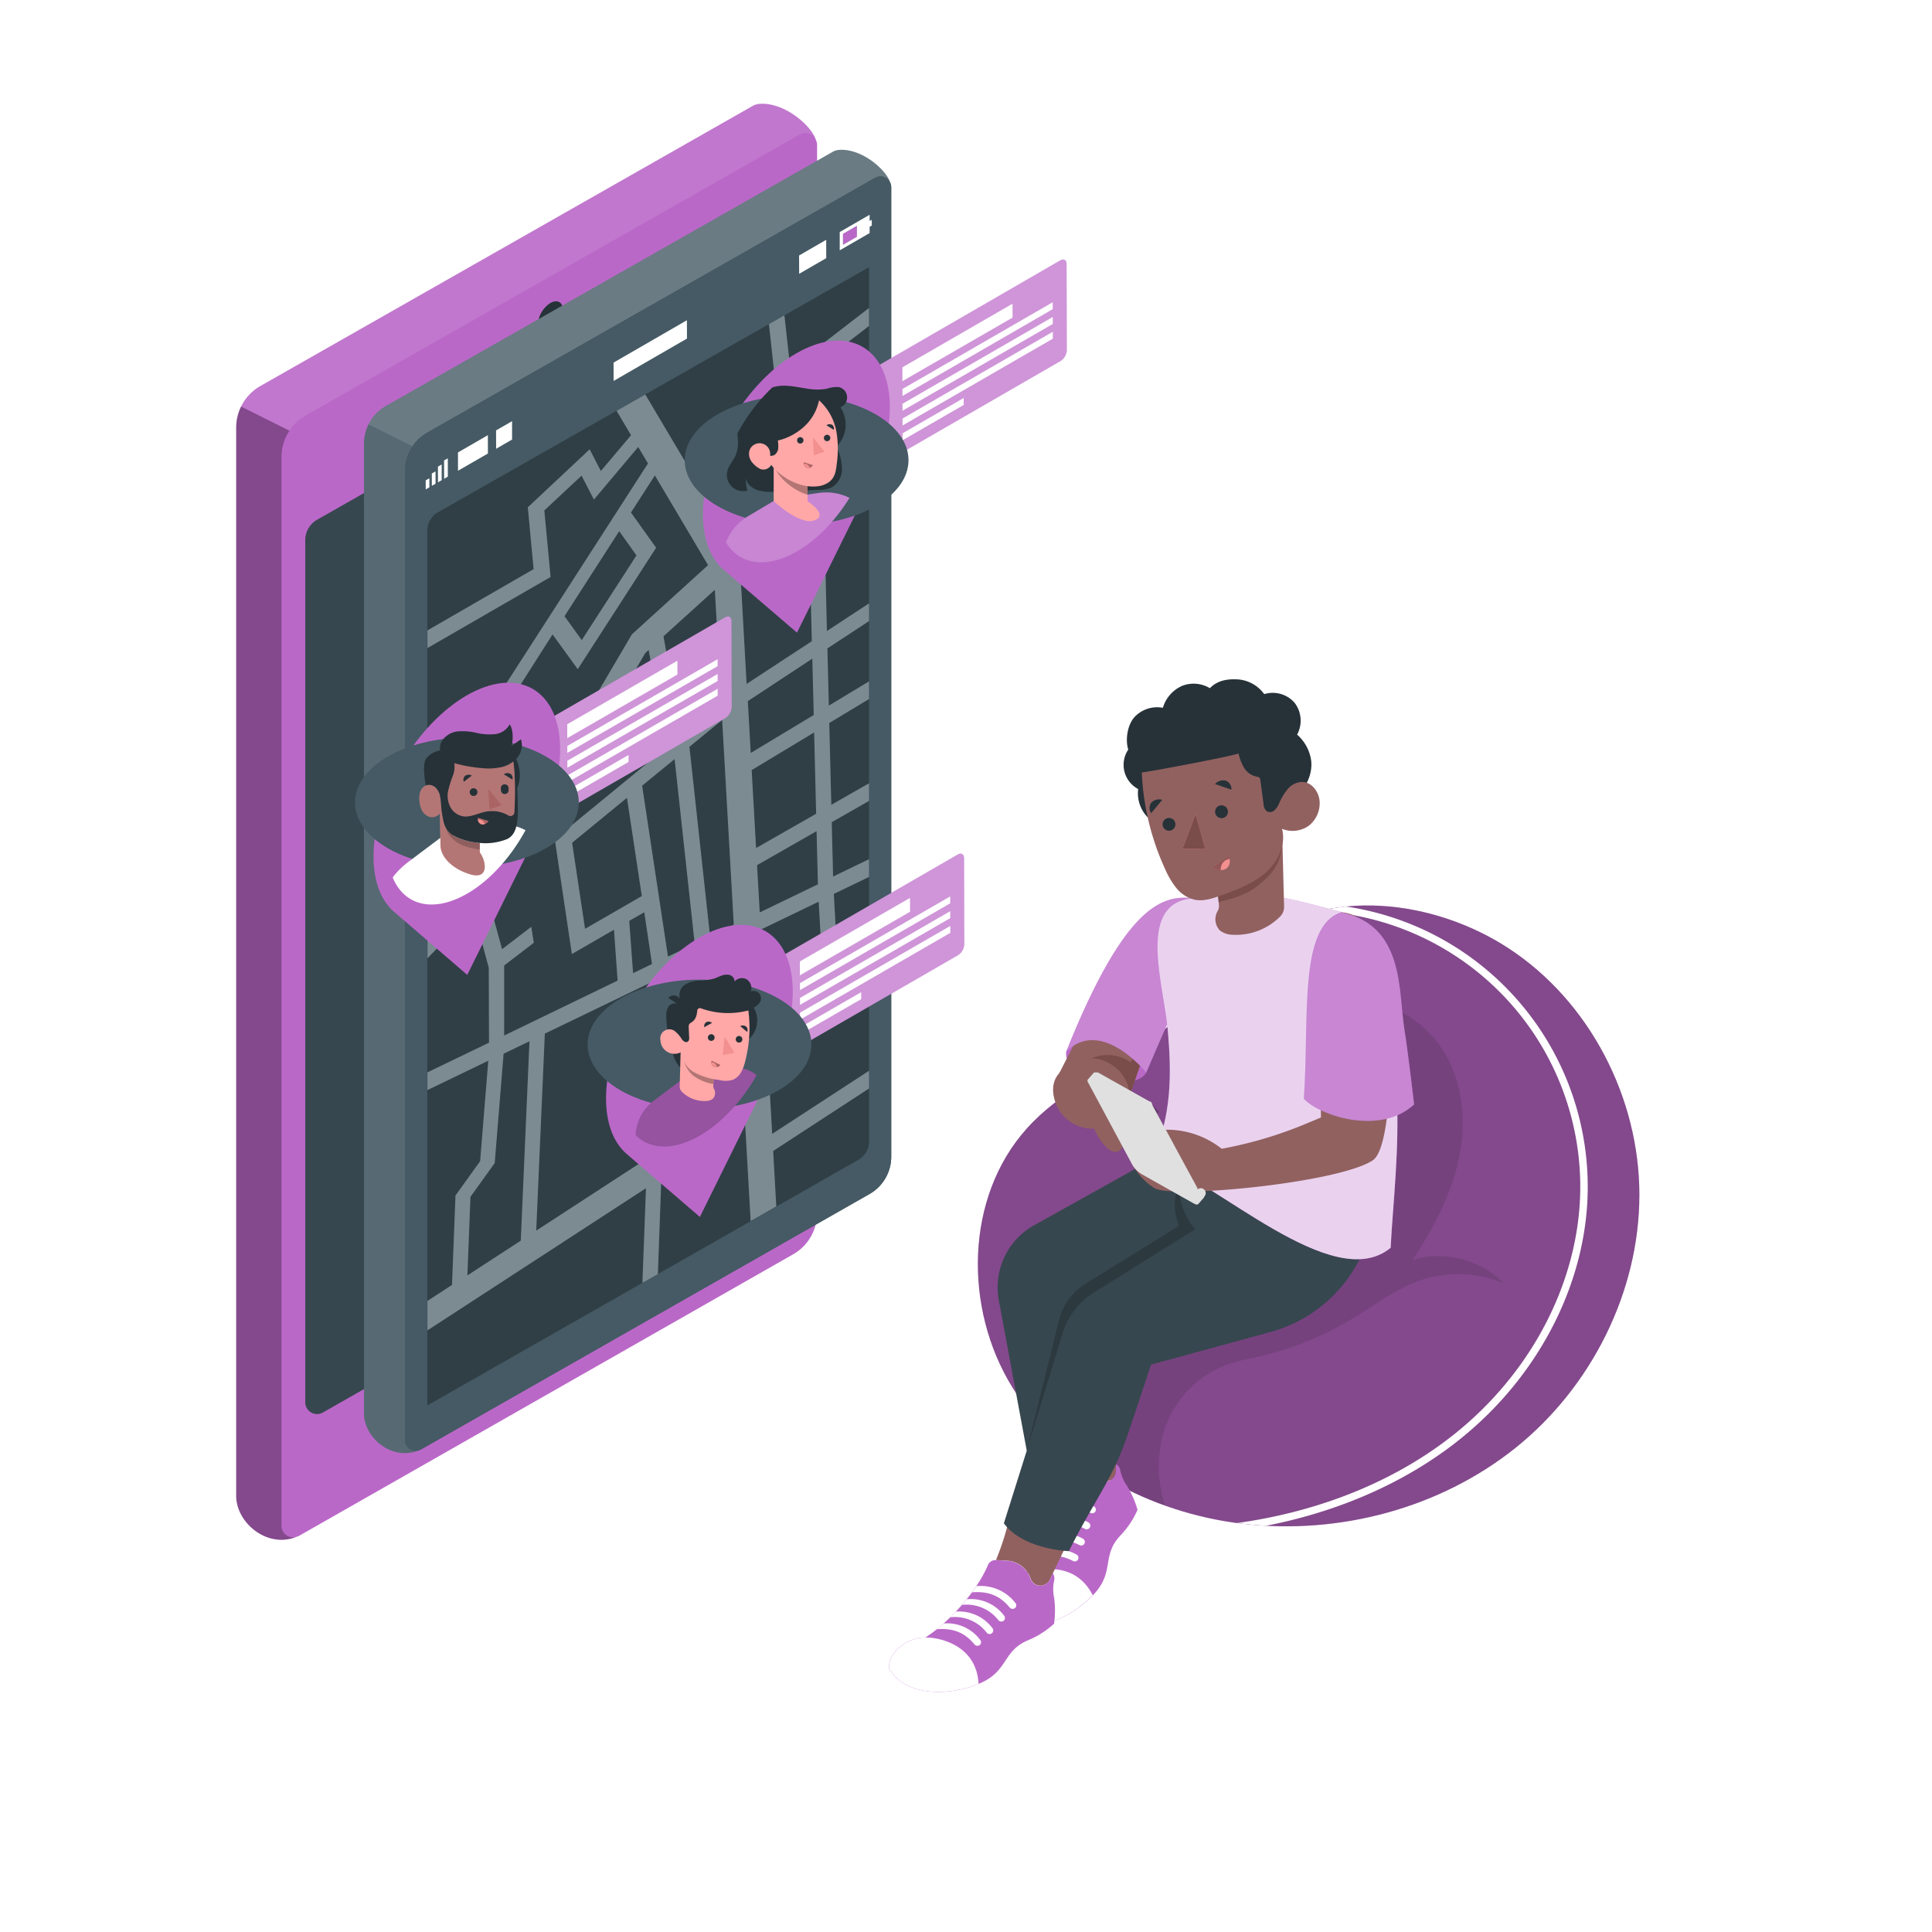 <svg class="animated" id="freepik_stories-location-tracking" xmlns="http://www.w3.org/2000/svg" viewBox="0 0 500 500" version="1.1" xmlns:xlink="http://www.w3.org/1999/xlink" xmlns:svgjs="http://svgjs.com/svgjs"><style>svg#freepik_stories-location-tracking:not(.animated) .animable {opacity: 0;}svg#freepik_stories-location-tracking.animated #freepik--location-3--inject-178 {animation: 1.5s Infinite  linear floating;animation-delay: 0s;}svg#freepik_stories-location-tracking.animated #freepik--location-2--inject-178 {animation: 1.5s Infinite  linear floating;animation-delay: 0s;}svg#freepik_stories-location-tracking.animated #freepik--location-1--inject-178 {animation: 1.5s Infinite  linear floating;animation-delay: 0s;}            @keyframes floating {                0% {                    opacity: 1;                    transform: translateY(0px);                }                50% {                    transform: translateY(-10px);                }                100% {                    opacity: 1;                    transform: translateY(0px);                }            }        .animator-hidden { display: none; }</style><g id="freepik--Floor--inject-178" class="animable animator-hidden" style="transform-origin: 249.999px 341.312px;"><path d="M416.05,244.81c-92.31-53.29-241.48-53.29-333.19,0s-91.22,139.71,1.08,193,241.49,53.3,333.2,0S508.36,298.11,416.05,244.81Z" style="fill: rgb(245, 245, 245); transform-origin: 249.999px 341.312px;" id="el7jvlkycrkwj" class="animable"></path></g><g id="freepik--Window--inject-178" class="animable animator-hidden" style="transform-origin: 397.605px 125.62px;"><polygon points="358.26 78.13 361.38 76.32 394.34 95.28 394.34 98.89 358.26 78.13" style="fill: rgb(245, 245, 245); transform-origin: 376.3px 87.605px;" id="eltqiujcxxfls" class="animable"></polygon><polygon points="358.26 78.13 358.26 78.13 358.26 78.13 394.34 98.89 394.34 103 358.25 82.27 358.26 78.13" style="fill: rgb(224, 224, 224); transform-origin: 376.295px 90.565px;" id="el9rgensb9u6" class="animable"></polygon><g id="elyzytteplh8b"><rect x="376.3" y="67.7" height="41.62" style="fill: rgb(224, 224, 224); transform-origin: 376.3px 88.51px; transform: rotate(-60.09deg);" class="animable"></rect></g><polygon points="397.76 100.83 400.88 99.02 433.84 117.98 433.84 121.58 397.76 100.83" style="fill: rgb(245, 245, 245); transform-origin: 415.8px 110.3px;" id="eld8swj89etbh" class="animable"></polygon><polygon points="397.76 100.83 397.76 100.83 397.76 100.83 433.84 121.58 433.84 125.7 397.75 104.97 397.76 100.83" style="fill: rgb(224, 224, 224); transform-origin: 415.795px 113.265px;" id="ely0ceiza77h" class="animable"></polygon><g id="elic0ym5jyp0m"><rect x="415.8" y="90.4" height="41.62" style="fill: rgb(224, 224, 224); transform-origin: 415.8px 111.21px; transform: rotate(-60.09deg);" class="animable"></rect></g><polygon points="358.44 43.49 361.55 41.68 361.37 164.41 358.25 166.22 358.44 43.49" style="fill: rgb(240, 240, 240); transform-origin: 359.9px 103.95px;" id="elfvndecgp5ij" class="animable"></polygon><polygon points="358.25 166.22 361.37 164.41 397.27 185.02 394.15 186.83 358.25 166.22" style="fill: rgb(245, 245, 245); transform-origin: 377.76px 175.62px;" id="eloo0ai00g1tm" class="animable"></polygon><path d="M354.86,37.3l43.08,24.75-.21,131-43.08-24.75Zm39.29,149.53.19-122.73-35.9-20.61-.19,122.73,35.9,20.61" style="fill: rgb(224, 224, 224); transform-origin: 376.295px 115.175px;" id="eljrj74sqxcxe" class="animable"></path><polygon points="354.86 37.3 357.98 35.49 401.06 60.24 397.94 62.05 354.86 37.3" style="fill: rgb(245, 245, 245); transform-origin: 377.96px 48.77px;" id="ell4w4rd75k6e" class="animable"></polygon><polygon points="397.94 62.05 401.06 60.24 400.85 191.21 397.73 193.02 397.94 62.05" style="fill: rgb(240, 240, 240); transform-origin: 399.395px 126.63px;" id="el7vvfz13gxoc" class="animable"></polygon><polygon points="397.94 66.19 401.06 64.38 400.87 187.11 397.75 188.92 397.94 66.19" style="fill: rgb(240, 240, 240); transform-origin: 399.405px 126.65px;" id="el9uu4uuk0tyu" class="animable"></polygon><polygon points="397.75 188.92 400.87 187.11 436.77 207.72 433.65 209.53 397.75 188.92" style="fill: rgb(245, 245, 245); transform-origin: 417.26px 198.32px;" id="elnjfz3oqmdg" class="animable"></polygon><path d="M394.36,60l43.08,24.75-.21,131L394.15,191Zm39.29,149.53.19-122.73-35.9-20.61-.19,122.73,35.9,20.61" style="fill: rgb(224, 224, 224); transform-origin: 415.795px 137.875px;" id="elibm0g7m0z7l" class="animable"></path><polygon points="394.36 60 397.48 58.19 440.56 82.94 437.44 84.75 394.36 60" style="fill: rgb(245, 245, 245); transform-origin: 417.46px 71.47px;" id="elj6zeyry4nx9" class="animable"></polygon><polygon points="437.44 84.75 440.56 82.94 440.35 213.91 437.23 215.72 437.44 84.75" style="fill: rgb(240, 240, 240); transform-origin: 438.895px 149.33px;" id="el5vdutcr17pe" class="animable"></polygon></g><g id="freepik--Shadows--inject-178" class="animable animator-hidden" style="transform-origin: 258.458px 382.693px;"><path d="M453.61,359.56c-6.83-3.94-17.86-3.94-24.64,0s-6.75,10.34.08,14.28,17.86,3.94,24.64,0S460.44,363.5,453.61,359.56Z" style="fill: rgb(235, 235, 235); transform-origin: 441.33px 366.7px;" id="elze1ket4rsn" class="animable"></path><path d="M390,330.25c-30-17.34-78.59-17.34-108.44,0-26.37,15.33-29.3,39.06-8.91,56.35-16.46-1-33.51,2.12-46.08,9.42-22.06,12.82-21.94,33.6.26,46.42s58.08,12.82,80.14,0c17.55-10.2,21-25.44,10.57-37.7,25.29,3.66,53.12-.23,72.82-11.67C420.2,375.72,420.05,347.6,390,330.25Z" style="fill: rgb(235, 235, 235); transform-origin: 311.371px 384.65px;" id="elryd4r3rgmpd" class="animable"></path><path d="M229.06,337.21,108.9,406.58a4,4,0,0,1-4,0l-8.59-5a1.39,1.39,0,0,1,0-2.41l120.29-69.34a4,4,0,0,1,4,0l8.46,4.92A1.39,1.39,0,0,1,229.06,337.21Z" style="fill: rgb(235, 235, 235); transform-origin: 162.708px 368.205px;" id="elp5hiorffvdh" class="animable"></path><path d="M218.58,321.4,71.86,405.48a4.12,4.12,0,0,1-4.13,0l-8.86-5.11a1.44,1.44,0,0,1,0-2.48l146.85-84a4.13,4.13,0,0,1,4.15,0l8.71,5.07A1.43,1.43,0,0,1,218.58,321.4Z" style="fill: rgb(235, 235, 235); transform-origin: 138.713px 359.683px;" id="el7fpgrl10zzm" class="animable"></path></g><g id="freepik--speech-bubble--inject-178" class="animable animator-hidden" style="transform-origin: 323.38px 140.719px;"><path d="M337.38,131.31h0Z" style="fill: none; transform-origin: 337.38px 131.31px;" id="elkpu8tyvizr" class="animable"></path><path d="M344,130.1a5.3,5.3,0,0,0-2-2l-32-18.68c-2.36-1.35-8,.49-8,4.29v34.71a5.28,5.28,0,0,0,2.66,4.58l20.82,11.9h0l-3.6-2.06,1.73,4.9a.29.29,0,0,0,.36.17v0c.31-.15,1.66-.88,2.44-1.39h0l.05,0h0a.46.46,0,0,0,.07-.07l.42-.68,9.69,5.87a5.2,5.2,0,0,0,8-4.28V132.68A5.34,5.34,0,0,0,344,130.1Z" style="fill: rgb(186, 104, 200); transform-origin: 323.32px 140.719px;" id="elxe1tbv6xls" class="animable"></path><g id="el0zqxcjm5o1s"><path d="M326.65,166.43a.46.46,0,0,1-.07.07h0l-.05,0h0c-.78.51-2.13,1.24-2.44,1.39v0a.27.27,0,0,0,.17-.11l1.67-2.71-.33-.19h0l1.47.84Z" style="fill: rgb(255, 255, 255); opacity: 0.2; transform-origin: 325.58px 166.385px;" class="animable"></path></g><g id="el38d1vyikfhy"><path d="M338.8,133.08a5.39,5.39,0,0,0-1.41-1.77h0a4.83,4.83,0,0,0-.64-.44l-32-18.68a1.76,1.76,0,0,0-2.63,1.53c0-3.8,5.6-5.64,8-4.29l32,18.68a5.3,5.3,0,0,1,2,2Z" style="fill: rgb(255, 255, 255); opacity: 0.4; transform-origin: 323.12px 121.035px;" class="animable"></path></g><g id="elp4j73y149be"><path d="M339.39,170.1V135.44a4.21,4.21,0,0,0,0-.62,5.53,5.53,0,0,0-.55-1.74l5.24-3a5.34,5.34,0,0,1,.68,2.58v34.66a5.2,5.2,0,0,1-8,4.28A1.75,1.75,0,0,0,339.39,170.1Z" style="fill: rgb(255, 255, 255); opacity: 0.2; transform-origin: 340.76px 151.249px;" class="animable"></path></g><path d="M327.83,146.15A7,7,0,0,0,329,142a12.31,12.31,0,0,0-.12-1.46,14.42,14.42,0,0,0-.43-2,19.09,19.09,0,0,0-1.45-3.63c-.19-.37-.39-.73-.61-1.09A20,20,0,0,0,325,131.8c-.3-.38-.62-.75-.94-1.1a14.07,14.07,0,0,0-3.24-2.62c-6.26-3.62-10.2,1.9-7.08,9.94l2.58,6.67,4.42,11.43Zm-3-6.34h0c0,2.53-1.79,3.55-4,2.28a7,7,0,0,1-1.55-1.26l-.11-.13a9.54,9.54,0,0,1-1.4-2.07,8.69,8.69,0,0,1-.79-2.22,6.29,6.29,0,0,1-.13-1.2h0c0-2.53,1.81-3.54,4-2.27a7,7,0,0,1,1.55,1.26,8.87,8.87,0,0,1,.88,1.12,7.52,7.52,0,0,1,.54.91,8.33,8.33,0,0,1,.83,2.24,6.39,6.39,0,0,1,.17,1.34Z" style="fill: rgb(255, 255, 255); transform-origin: 320.827px 141.533px;" id="el0n12zm9j1d1h" class="animable"></path></g><g id="freepik--Device--inject-178" class="animable" style="transform-origin: 136.295px 212.666px;"><path d="M211.13,36.17h0c-.92-3.26-7.54-9.45-14.12-9.32a5.93,5.93,0,0,0-1.85.36L67.32,99.94a12.41,12.41,0,0,0-6.19,10.63V387.13c0,7,8.13,13.77,15.75,10.53l.06,0a3.37,3.37,0,0,0,.49-.2l127.86-72.86a12.25,12.25,0,0,0,6.17-10.63V37.5A2.94,2.94,0,0,0,211.13,36.17Z" style="fill: rgb(186, 104, 200); transform-origin: 136.295px 212.671px;" id="el06o9hyk0spij" class="animable"></path><path d="M79,139.8a6.1,6.1,0,0,1,3.09-5.31L200.78,67a3.06,3.06,0,0,1,4.57,2.65v223a6.16,6.16,0,0,1-3.09,5.32L83.54,365.57A3.05,3.05,0,0,1,79,362.92Z" style="fill: rgb(55, 71, 79); transform-origin: 142.175px 216.28px;" id="elax2omhtgk7" class="animable"></path><g id="el6m6x1t9mplf"><path d="M61.13,110.57V387.13c0,7,8.13,13.77,15.75,10.53l.06,0a3,3,0,0,1-4.09-2.86V118.21a12.19,12.19,0,0,1,2.07-6.75L62.4,105.21A12.22,12.22,0,0,0,61.13,110.57Z" style="opacity: 0.3; transform-origin: 69.035px 251.852px;" class="animable"></path></g><g id="elfs2ql5cxk4"><path d="M197,26.84a5.93,5.93,0,0,0-1.85.36L67.32,99.94a12.14,12.14,0,0,0-4.92,5.27l12.52,6.25A12.17,12.17,0,0,1,79,107.58L206.89,34.84a3,3,0,0,1,4.24,1.33h0C210.22,32.9,203.6,26.71,197,26.84Z" style="fill: rgb(255, 255, 255); opacity: 0.1; transform-origin: 136.765px 69.149px;" class="animable"></path></g><path d="M157.92,80.51c.89-.52,1.64-.11,1.64.92a3.66,3.66,0,0,1-1.63,2.83L132.84,98.74c-.9.52-1.62.08-1.62-.95a3.53,3.53,0,0,1,1.61-2.8Z" style="fill: rgb(38, 50, 56); transform-origin: 145.39px 89.622px;" id="el01tzjxt0ay6z" class="animable"></path><path d="M126.39,98.71c.9-.51,1.62-.1,1.63.93a3.6,3.6,0,0,1-1.62,2.82c-.9.52-1.64.09-1.64-.94A3.57,3.57,0,0,1,126.39,98.71Z" style="fill: rgb(38, 50, 56); transform-origin: 126.39px 100.586px;" id="elivw5m0jf8r" class="animable"></path><path d="M142.45,78.41c1.79-1,3.24-.22,3.24,1.85a7.17,7.17,0,0,1-3.22,5.63c-1.8,1-3.28.19-3.29-1.87A7.12,7.12,0,0,1,142.45,78.41Z" style="fill: rgb(38, 50, 56); transform-origin: 142.435px 82.147px;" id="elsmt8mlzbqm" class="animable"></path><path d="M142.45,338.76c3.66-2.11,6.61-.43,6.62,3.77A14.63,14.63,0,0,1,142.5,354c-3.66,2.1-6.68.38-6.7-3.82A14.62,14.62,0,0,1,142.45,338.76Z" style="fill: rgb(38, 50, 56); transform-origin: 142.435px 346.373px;" id="elzdevxdm60nn" class="animable"></path></g><g id="freepik--Screen--inject-178" class="animable" style="transform-origin: 162.42px 207.419px;"><path d="M230.36,47.23h0c-.85-3-6.85-8.58-12.83-8.46a5.27,5.27,0,0,0-1.67.33l-116.06,66a11.25,11.25,0,0,0-5.61,9.65v251c0,6.4,7.38,12.5,14.3,9.56,0,0,0,0,0,0a3.14,3.14,0,0,0,.44-.18L225.05,309a11.12,11.12,0,0,0,5.6-9.65V48.44A2.8,2.8,0,0,0,230.36,47.23Z" style="fill: rgb(69, 90, 100); transform-origin: 162.42px 207.419px;" id="el0cvguvz4mim" class="animable"></path><g id="els02lz5vpnjc"><path d="M94.2,114.76v251c0,6.4,7.38,12.5,14.3,9.56,0,0,0,0,0,0a2.76,2.76,0,0,1-3.71-2.59v-251a11.08,11.08,0,0,1,1.88-6.13l-11.37-5.68A11.11,11.11,0,0,0,94.2,114.76Z" style="fill: rgb(255, 255, 255); opacity: 0.1; transform-origin: 101.35px 243px;" class="animable"></path></g><g id="elybj4ulz7rd"><path d="M217.54,38.76a5.27,5.27,0,0,0-1.67.33l-116.06,66a11.17,11.17,0,0,0-4.46,4.78l11.37,5.68a11.14,11.14,0,0,1,3.73-3.52L226.5,46a2.77,2.77,0,0,1,3.86,1.2h0C229.52,44.26,223.52,38.64,217.54,38.76Z" style="fill: rgb(255, 255, 255); opacity: 0.2; transform-origin: 162.855px 77.154px;" class="animable"></path></g><path d="M230.36,47.23A2.77,2.77,0,0,0,226.5,46l-116,66a11.3,11.3,0,0,0-5.61,9.65v251a2.76,2.76,0,0,0,3.71,2.59,3.14,3.14,0,0,0,.44-.18L225.05,309a11.12,11.12,0,0,0,5.6-9.65V48.44A2.8,2.8,0,0,0,230.36,47.23Z" style="fill: rgb(69, 90, 100); transform-origin: 167.77px 210.527px;" id="el7z7f0y1q57f" class="animable"></path><path d="M110.58,137.31a5.35,5.35,0,0,1,.92-3,5.18,5.18,0,0,1,1.79-1.7L224.91,69.14V295.46a5.37,5.37,0,0,1-2.7,4.66L110.58,363.73Z" style="fill: rgb(69, 90, 100); transform-origin: 167.745px 216.435px;" id="elukpbcgnveg" class="animable"></path><g id="elezhehj6bdpw"><path d="M110.58,137.31a5.35,5.35,0,0,1,.92-3,5.18,5.18,0,0,1,1.79-1.7L224.91,69.14V295.46a5.37,5.37,0,0,1-2.7,4.66L110.58,363.73Z" style="opacity: 0.3; transform-origin: 167.745px 216.435px;" class="animable"></path></g><polygon points="114.3 120.21 114.31 124.27 114.31 124.27 114.3 120.21 113.34 120.76 113.34 120.76 114.3 120.21" style="fill: none; transform-origin: 113.825px 122.24px;" id="elnxven5z9ha" class="animable"></polygon><polygon points="111.13 126.11 111.13 126.11 111.12 123.77 110.17 124.31 110.17 124.31 111.12 123.77 111.13 126.11" style="fill: none; transform-origin: 110.65px 124.94px;" id="eloixswiy39qn" class="animable"></polygon><polygon points="111.75 122.54 111.75 122.54 112.45 122.14 111.75 122.54" style="fill: none; transform-origin: 112.1px 122.34px;" id="elxohobei9ppf" class="animable"></polygon><polygon points="112.46 125.34 112.72 125.19 112.71 121.99 112.71 121.99 112.72 125.19 112.46 125.34" style="fill: none; transform-origin: 112.59px 123.665px;" id="eloj75zfplj5j" class="animable"></polygon><polygon points="213.82 62.06 213.83 66.81 213.83 66.81 213.82 62.06 206.8 66.12 206.8 66.12 213.82 62.06" style="fill: none; transform-origin: 210.315px 64.435px;" id="elsoahmy8of4h" class="animable"></polygon><polygon points="225.07 58.7 225.07 60.33 217.33 64.79 217.33 64.79 225.07 60.33 225.07 58.7 225.62 58.38 225.62 56.88 225.61 56.88 225.62 58.38 225.07 58.7" style="fill: none; transform-origin: 221.475px 60.835px;" id="eljp27fr0bqm" class="animable"></polygon><polygon points="126.27 117.37 126.27 117.36 126.26 112.62 118.52 117.09 118.52 117.09 126.26 112.62 126.27 117.37" style="fill: none; transform-origin: 122.395px 114.995px;" id="ely7mruq54hvk" class="animable"></polygon><polygon points="177.77 82.88 177.79 87.62 177.79 87.62 177.77 82.88 158.79 93.84 158.79 93.84 177.77 82.88" style="fill: none; transform-origin: 168.29px 88.36px;" id="elnx7o85e2sn" class="animable"></polygon><polygon points="114.93 119.16 114.93 119.16 115.89 118.61 114.93 119.16" style="fill: none; transform-origin: 115.41px 118.885px;" id="elqvnl892ack" class="animable"></polygon><polygon points="115.51 123.58 115.9 123.35 115.89 118.61 115.9 123.35 115.51 123.58" style="fill: none; transform-origin: 115.705px 121.095px;" id="elxmiuuorlkx" class="animable"></polygon><polygon points="128.38 111.39 128.38 111.39 130.13 110.38 128.38 111.39" style="fill: none; transform-origin: 129.255px 110.885px;" id="elneb0m561wvj" class="animable"></polygon><polygon points="218.15 60.52 218.16 63.36 221.76 61.28 221.75 58.44 218.15 60.52" style="fill: rgb(186, 104, 200); transform-origin: 219.955px 60.9px;" id="elua0df7ssfdg" class="animable"></polygon><path d="M225.06,55.58l-7.74,4.47v4.74l7.74-4.47V58.7l.55-.32v-1.5l-.2.12-.35.2Zm-3.3,5.7-3.6,2.08V60.52h0l3.6-2.08v2.84Z" style="fill: rgb(255, 255, 255); transform-origin: 221.465px 60.185px;" id="elq6nhuzoa81n" class="animable"></path><polygon points="158.79 93.84 158.8 98.59 177.79 87.62 177.77 82.88 158.79 93.84" style="fill: rgb(255, 255, 255); transform-origin: 168.29px 90.735px;" id="elhi60596nm6v" class="animable"></polygon><polygon points="206.8 66.12 206.82 70.86 213.83 66.81 213.82 62.06 206.8 66.12" style="fill: rgb(255, 255, 255); transform-origin: 210.315px 66.46px;" id="elvwtnhvw1cu" class="animable"></polygon><polygon points="113.34 120.76 113.35 124.82 114.31 124.27 114.3 120.21 113.34 120.76" style="fill: rgb(255, 255, 255); transform-origin: 113.825px 122.515px;" id="elui6ew5nzs1c" class="animable"></polygon><polygon points="128.4 116.14 132.53 113.75 132.52 109 132.52 109 130.13 110.38 128.38 111.39 128.38 111.39 128.4 116.14" style="fill: rgb(255, 255, 255); transform-origin: 130.455px 112.57px;" id="el0ifn6vzy0egb" class="animable"></polygon><polygon points="118.53 121.83 126.27 117.37 126.27 117.37 126.26 112.62 118.52 117.09 118.52 117.09 118.53 121.83" style="fill: rgb(255, 255, 255); transform-origin: 122.395px 117.225px;" id="el8prm0syy5dk" class="animable"></polygon><polygon points="114.94 123.91 115.51 123.58 115.9 123.35 115.89 118.61 114.93 119.16 114.93 119.16 114.94 123.91" style="fill: rgb(255, 255, 255); transform-origin: 115.415px 121.26px;" id="elngaf1h4enth" class="animable"></polygon><polygon points="111.76 125.74 112.46 125.34 112.72 125.19 112.71 121.99 112.71 121.99 112.45 122.14 111.75 122.54 111.75 122.54 111.76 125.74" style="fill: rgb(255, 255, 255); transform-origin: 112.235px 123.865px;" id="elzt06us4ddjl" class="animable"></polygon><polygon points="110.18 126.66 111.13 126.11 111.13 126.11 111.12 123.77 110.17 124.31 110.17 124.31 110.18 126.66" style="fill: rgb(255, 255, 255); transform-origin: 110.65px 125.215px;" id="el2xpxlecfrzu" class="animable"></polygon><path d="M215.25,212.78l9.66-5.51v-4.56l-9.77,5.58-.53-21.18,10.3-6.21v-4.56l-10.41,6.28-.37-14.81,10.78-7.08v-4.58L214,163.31,213.64,148l-4.72-17,16-14.52v-7.92l-17.23,15.65L205,99.7l19.9-15.35V79.71L204.53,95.43,203,81.6l-4,2.27,1.69,15.44L182.1,127.54,167,102.09l-7.43,4.23,3.75,6.31-7.82,9.27-2.9-5.61-16,15,1.5,16-27.47,15.86v4.56l31.86-18.39-1.62-17.23,9.64-9,3.2,6.19,11.46-13.61,2.53,4.27-37,57.42-20.11,18v4.74l20.14-18,12.48,16.79-10.57,18-22,23V248l11.86-12.36,4,14.82.06,19.38-15.94,7.69v4.58l15.75-7.6-2.11,26-6.38,8.89-.9,23.14-6.36,4.14v7.62l56.56-36.8L166.26,332l4-2.26,1.23-34.26L192.4,283l1.87,33,6.63-3.78-.81-14.35,24.82-16.18v-4.58l-25.07,16.34-1.53-26.83,18.85-10.88-1.37-24.4,9.12-4.4v-4.59l-9.31,4.5Zm-14-108.42,2.55,23.25L189.73,140.4,184,130.65ZM162.59,233.93l-5.82,3.36-5.36,3.09-3.35-22.28,14.2-11.63,3.84,25.43Zm4.15,2.16,2,13.4-4.9,2.36-1-13.54ZM147.43,214l-1.4-9.28L167,169l.88-.79,1.6,9-6.34,6.63,1.52,3.35,15.09-15.82L178.23,168l-5,5.26-1.52-8.59L185,152.63l1.66,29.18Zm39.47-27.68,3,53-6.14,3-5.34-49.05Zm-26.65-48.86,4.47,6.28-14.16,21.92-4.47-6.19Zm-26,40.46L143,164.18l6.52,9,20.28-31.42-6.51-9.12,6.19-9.6,13.77,23.22-18.91,17.18-.8.72-17.45,29.71Zm-8.07,53.94,10.19-10.63,6.23-10.6L148,246.9l8.75-5.05,2.15-1.25.94,13.18L130.47,268l0-18.13,7.68-5.88-.66-4.13-7.56,5.8Zm8.6,89.22-13.82,9,.79-20.34,6.28-8.74,2.3-28.3,6.7-3.23Zm32.68-21.26-28.69,18.67L141,267.5l28.11-13.57Zm-1.28-96.49,8.41-6.88,5.2,47.79-6.92,3.34Zm5.49,87.54L173,252l17.15-8.28,2,34.88Zm19.86-144.1,13.63-12.37,4.57,16.54.37,15L193.22,177Zm2,34.68,16.7-11,.37,14.59-16.31,9.83Zm1,17.85,16.17-9.75.52,21.05-15.55,8.88Zm1.39,24.6,15.41-8.8.35,13.76-15.06,7.27Zm2.19,38.4-1.23-21.72,15-7.23,1.14,20.36Z" style="fill: rgb(69, 90, 100); transform-origin: 167.755px 212.005px;" id="elxe47z2v861" class="animable"></path><g id="elww66clpyx7"><g style="opacity: 0.3; transform-origin: 167.755px 212.005px;" class="animable"><path d="M215.25,212.78l9.66-5.51v-4.56l-9.77,5.58-.53-21.18,10.3-6.21v-4.56l-10.41,6.28-.37-14.81,10.78-7.08v-4.58L214,163.31,213.64,148l-4.72-17,16-14.52v-7.92l-17.23,15.65L205,99.7l19.9-15.35V79.71L204.53,95.43,203,81.6l-4,2.27,1.69,15.44L182.1,127.54,167,102.09l-7.43,4.23,3.75,6.31-7.82,9.27-2.9-5.61-16,15,1.5,16-27.47,15.86v4.56l31.86-18.39-1.62-17.23,9.64-9,3.2,6.19,11.46-13.61,2.53,4.27-37,57.42-20.11,18v4.74l20.14-18,12.48,16.79-10.57,18-22,23V248l11.86-12.36,4,14.82.06,19.38-15.94,7.69v4.58l15.75-7.6-2.11,26-6.38,8.89-.9,23.14-6.36,4.14v7.62l56.56-36.8L166.26,332l4-2.26,1.23-34.26L192.4,283l1.87,33,6.63-3.78-.81-14.35,24.82-16.18v-4.58l-25.07,16.34-1.53-26.83,18.85-10.88-1.37-24.4,9.12-4.4v-4.59l-9.31,4.5Zm-14-108.42,2.55,23.25L189.73,140.4,184,130.65ZM162.59,233.93l-5.82,3.36-5.36,3.09-3.35-22.28,14.2-11.63,3.84,25.43Zm4.15,2.16,2,13.4-4.9,2.36-1-13.54ZM147.43,214l-1.4-9.28L167,169l.88-.79,1.6,9-6.34,6.63,1.52,3.35,15.09-15.82L178.23,168l-5,5.26-1.52-8.59L185,152.63l1.66,29.18Zm39.47-27.68,3,53-6.14,3-5.34-49.05Zm-26.65-48.86,4.47,6.28-14.16,21.92-4.47-6.19Zm-26,40.46L143,164.18l6.52,9,20.28-31.42-6.51-9.12,6.19-9.6,13.77,23.22-18.91,17.18-.8.72-17.45,29.71Zm-8.07,53.94,10.19-10.63,6.23-10.6L148,246.9l8.75-5.05,2.15-1.25.94,13.18L130.47,268l0-18.13,7.68-5.88-.66-4.13-7.56,5.8Zm8.6,89.22-13.82,9,.79-20.34,6.28-8.74,2.3-28.3,6.7-3.23Zm32.68-21.26-28.69,18.67L141,267.5l28.11-13.57Zm-1.28-96.49,8.41-6.88,5.2,47.79-6.92,3.34Zm5.49,87.54L173,252l17.15-8.28,2,34.88Zm19.86-144.1,13.63-12.37,4.57,16.54.37,15L193.22,177Zm2,34.68,16.7-11,.37,14.59-16.31,9.83Zm1,17.85,16.17-9.75.52,21.05-15.55,8.88Zm1.39,24.6,15.41-8.8.35,13.76-15.06,7.27Zm2.19,38.4-1.23-21.72,15-7.23,1.14,20.36Z" style="fill: rgb(255, 255, 255); transform-origin: 167.755px 212.005px;" id="eltcoecaov9h" class="animable"></path></g></g></g><g id="freepik--location-3--inject-178" class="animable" style="transform-origin: 200.77px 267.933px;"><path d="M247.86,221.15c.91-.52,1.63-.1,1.64.93l.06,22.31a3.58,3.58,0,0,1-1.62,2.81l-52.8,30.48-.07-26.05Z" style="fill: rgb(186, 104, 200); transform-origin: 222.315px 249.303px;" id="elfmv80ylp8fd" class="animable"></path><g id="el8zuxhsv1yl8"><g style="opacity: 0.3; transform-origin: 222.315px 249.303px;" class="animable"><path d="M247.86,221.15c.91-.52,1.63-.1,1.64.93l.06,22.31a3.58,3.58,0,0,1-1.62,2.81l-52.8,30.48-.07-26.05Z" style="fill: rgb(255, 255, 255); transform-origin: 222.315px 249.303px;" id="ell28fvxbyins" class="animable"></path></g></g><polygon points="245.93 239.63 245.94 241.42 207.05 263.88 207.04 262.08 245.93 239.63" style="fill: rgb(255, 255, 255); transform-origin: 226.49px 251.755px;" id="elm8o20074hz" class="animable"></polygon><polygon points="222.87 256.77 222.88 258.57 207.06 267.7 207.05 265.91 222.87 256.77" style="fill: rgb(255, 255, 255); transform-origin: 214.965px 262.235px;" id="elavrgpf1vgsu" class="animable"></polygon><polygon points="245.92 235.81 245.93 237.61 207.04 260.06 207.03 258.27 245.92 235.81" style="fill: rgb(255, 255, 255); transform-origin: 226.48px 247.935px;" id="elmp4aw96fei" class="animable"></polygon><polygon points="245.91 231.99 245.91 233.78 207.03 256.24 207.02 254.44 245.91 231.99" style="fill: rgb(255, 255, 255); transform-origin: 226.465px 244.115px;" id="eljea0rtpvqeo" class="animable"></polygon><polygon points="235.51 232.37 235.52 235.96 207.01 252.41 207 248.83 235.51 232.37" style="fill: rgb(255, 255, 255); transform-origin: 221.26px 242.39px;" id="els0pj8v9ckfp" class="animable"></polygon><path d="M180.93,242.67c6.18-3.57,12.37-4.43,17.11-1.73,8.72,5,9.54,20.43,1.91,35.89l-18.82,38.11-18.95-16.3c-7.71-6.61-7-23,1.69-38C168.57,252.52,174.75,246.24,180.93,242.67Z" style="fill: rgb(186, 104, 200); transform-origin: 181.006px 277.147px;" id="elc7dv2wmamsf" class="animable"></path><g id="ell7og3hvoy6"><ellipse cx="181.03" cy="270.3" rx="28.96" ry="16.77" style="fill: rgb(69, 90, 100); transform-origin: 181.03px 270.3px; transform: rotate(-59.84deg);" class="animable"></ellipse></g><path d="M181.1,293.91c5.77-3.34,11-9.09,14.7-15.66a8.6,8.6,0,0,0-7.33-1.73l-2.75.62L177,279l-7.85,5.9a11.71,11.71,0,0,0-4.65,8.77v.12C168.24,297.51,174.28,297.84,181.1,293.91Z" style="fill: rgb(186, 104, 200); transform-origin: 180.15px 286.516px;" id="elcvzuyhhag99" class="animable"></path><g id="elxrz02hk0yro"><path d="M181.1,293.91c5.77-3.34,11-9.09,14.7-15.66a8.6,8.6,0,0,0-7.33-1.73l-2.75.62L177,279l-7.85,5.9a11.71,11.71,0,0,0-4.65,8.77v.12C168.24,297.51,174.28,297.84,181.1,293.91Z" style="opacity: 0.2; transform-origin: 180.15px 286.516px;" class="animable"></path></g><path d="M193.23,269.41a6.56,6.56,0,0,0,1.83-8.65,3.65,3.65,0,0,0,1.73-1.63,2,2,0,0,0-.38-2.12,2,2,0,0,0-2.1-.43,2.7,2.7,0,0,0-1.07-3.13,2.54,2.54,0,0,0-3.15.58,1.7,1.7,0,0,0-1.17-1.68,3.48,3.48,0,0,0-2.18.14c-.7.24-1.36.59-2.07.81a15.84,15.84,0,0,1-3.71.47,7.52,7.52,0,0,0-3.59,1,3.22,3.22,0,0,0-1.41,3.64,2.07,2.07,0,0,0-1.49-.79,2,2,0,0,0-1.53.65c.78.48,1.53,1,2.32,1.49a2.11,2.11,0,0,0-2.39.95,4.7,4.7,0,0,0-.42,2.52,33.71,33.71,0,0,0,1.73,9.64c.53,1.61,1.31,3.31,2.83,4.05Z" style="fill: rgb(38, 50, 56); transform-origin: 184.681px 264.579px;" id="elf0rdlgd8gu5" class="animable"></path><path d="M184.94,277.15,184.6,281a1.46,1.46,0,0,0,.21.84,2.18,2.18,0,0,1-.33,2.52,3,3,0,0,1-1.72.58,8.31,8.31,0,0,1-6.35-2.45,1.79,1.79,0,0,1-.5-1.32l.25-9.74Z" style="fill: rgb(255, 168, 167); transform-origin: 180.489px 278.191px;" id="el2irtzsmycmr" class="animable"></path><g id="el4gs6as2yyyr"><path d="M176.93,271.93l8,5.22-.3,3.41a12.44,12.44,0,0,1-5.21-2.17A7.13,7.13,0,0,1,176.93,271.93Z" style="opacity: 0.3; transform-origin: 180.896px 276.245px;" class="animable"></path></g><path d="M193.67,261.5a34.25,34.25,0,0,1-.86,13.33,10.31,10.31,0,0,1-1.06,2.73,4.39,4.39,0,0,1-2.16,1.92,6.76,6.76,0,0,1-3.57,0,18,18,0,0,1-6.3-1.93,6.09,6.09,0,0,1-3.2-5.41,3.62,3.62,0,0,1-5.59-2.86,2.36,2.36,0,0,1,3.94-2.23,7.81,7.81,0,0,1,1.47,1.71,2.48,2.48,0,0,0,.73.78.89.89,0,0,0,1,0,1.32,1.32,0,0,0,.28-1.1l-.12-2.79a1.1,1.1,0,0,1,.62-1,2.77,2.77,0,0,0,1.25-1.44,5.92,5.92,0,0,0,.35-1.67.69.69,0,0,1,.94-.59A20.57,20.57,0,0,0,193.67,261.5Z" style="fill: rgb(255, 168, 167); transform-origin: 182.418px 270.311px;" id="elibrnb7j0zc" class="animable"></path><polygon points="187.54 268.26 190.05 272.48 187.06 273.05 187.54 268.26" style="fill: rgb(242, 143, 143); transform-origin: 188.555px 270.655px;" id="elsam20dmkdla" class="animable"></polygon><path d="M184.17,274.5l2.27,1.11a1.49,1.49,0,0,1-1.72.49A1.35,1.35,0,0,1,184.17,274.5Z" style="fill: rgb(242, 143, 143); transform-origin: 185.265px 275.349px;" id="elehrku5vjaed" class="animable"></path><g id="elz9q5275jimg"><path d="M184.17,274.5l2.27,1.11a1.49,1.49,0,0,1-1.72.49A1.35,1.35,0,0,1,184.17,274.5Z" style="opacity: 0.3; transform-origin: 185.265px 275.349px;" class="animable"></path></g><path d="M185.51,276.17a1.41,1.41,0,0,1-.79-.07,1.22,1.22,0,0,1-.61-1.2,1.37,1.37,0,0,1,1.4,1.27Z" style="fill: rgb(242, 143, 143); transform-origin: 184.806px 275.548px;" id="elcxavi05q2sa" class="animable"></path><path d="M183.21,268.43a.85.85,0,0,0,.76.94.86.86,0,1,0,.18-1.71A.85.85,0,0,0,183.21,268.43Z" style="fill: rgb(38, 50, 56); transform-origin: 184.073px 268.516px;" id="eloajajlsxgap" class="animable"></path><path d="M190.41,268.88a.86.86,0,1,0,.94-.77A.86.86,0,0,0,190.41,268.88Z" style="fill: rgb(38, 50, 56); transform-origin: 191.266px 268.966px;" id="eluekttae730f" class="animable"></path><path d="M191.58,265.56l1.77,1.5a1.23,1.23,0,0,0-.24-1.38A1.45,1.45,0,0,0,191.58,265.56Z" style="fill: rgb(38, 50, 56); transform-origin: 192.522px 266.228px;" id="eltaz3eyjo2km" class="animable"></path><path d="M184.28,264.72c-.68.37-1.36.74-2,1.12a1.25,1.25,0,0,1,.5-1.31A1.45,1.45,0,0,1,184.28,264.72Z" style="fill: rgb(38, 50, 56); transform-origin: 183.263px 265.121px;" id="elyrb7h61hxhk" class="animable"></path></g><g id="freepik--location-2--inject-178" class="animable" style="transform-origin: 140.57px 205.923px;"><path d="M187.66,159.77c.91-.52,1.63-.1,1.64.93l.06,22.31a3.6,3.6,0,0,1-1.62,2.81l-52.8,30.48-.07-26.05Z" style="fill: rgb(186, 104, 200); transform-origin: 162.115px 187.923px;" id="el5t2170dsszl" class="animable"></path><g id="elz0byhriu439"><g style="opacity: 0.3; transform-origin: 162.115px 187.923px;" class="animable"><path d="M187.66,159.77c.91-.52,1.63-.1,1.64.93l.06,22.31a3.6,3.6,0,0,1-1.62,2.81l-52.8,30.48-.07-26.05Z" style="fill: rgb(255, 255, 255); transform-origin: 162.115px 187.923px;" id="elwhh9pczkgbk" class="animable"></path></g></g><polygon points="185.73 178.25 185.74 180.04 146.85 202.49 146.84 200.7 185.73 178.25" style="fill: rgb(255, 255, 255); transform-origin: 166.29px 190.37px;" id="elq2s5z3k84sm" class="animable"></polygon><polygon points="162.67 195.39 162.68 197.19 146.86 206.32 146.85 204.52 162.67 195.39" style="fill: rgb(255, 255, 255); transform-origin: 154.765px 200.855px;" id="eljc46p9c2ef" class="animable"></polygon><polygon points="185.72 174.43 185.73 176.23 146.84 198.68 146.83 196.88 185.72 174.43" style="fill: rgb(255, 255, 255); transform-origin: 166.28px 186.555px;" id="elskyluwqt6h" class="animable"></polygon><polygon points="185.71 170.61 185.72 172.4 146.82 194.85 146.82 193.06 185.71 170.61" style="fill: rgb(255, 255, 255); transform-origin: 166.27px 182.73px;" id="elfmyu53qxbc" class="animable"></polygon><polygon points="175.31 170.99 175.32 174.57 146.81 191.03 146.8 187.44 175.31 170.99" style="fill: rgb(255, 255, 255); transform-origin: 161.06px 181.01px;" id="el9e8bkyq33af" class="animable"></polygon><path d="M120.73,180c6.18-3.57,12.37-4.43,17.11-1.73,8.72,5,9.54,20.43,1.9,35.89L120.93,252.3,102,236c-7.7-6.61-7-23,1.7-38C108.37,189.88,114.55,183.6,120.73,180Z" style="fill: rgb(186, 104, 200); transform-origin: 120.817px 214.492px;" id="elcubmolqtvyp" class="animable"></path><g id="elb7phku2ey39"><ellipse cx="120.83" cy="207.66" rx="28.96" ry="16.77" style="fill: rgb(69, 90, 100); transform-origin: 120.83px 207.66px; transform: rotate(-59.84deg);" class="animable"></ellipse></g><path d="M120.9,231.27c6-3.46,11.36-9.53,15.1-16.41a11.13,11.13,0,0,0-7.83-1.09l-4.68,1.06-9.61,2.06-8.32,6.26a20.32,20.32,0,0,0-3.93,3.93C104.58,234.32,112.1,236.35,120.9,231.27Z" style="fill: rgb(255, 255, 255); transform-origin: 118.815px 223.788px;" id="elboaxmjdxu" class="animable"></path><path d="M108.85,204.7a2.73,2.73,0,0,1,1.34-1.4,1.93,1.93,0,0,1,.4-.15,2.51,2.51,0,0,1,2.23.75,4.32,4.32,0,0,1,1.08,2.15,16.58,16.58,0,0,1,.27,2.43,29.32,29.32,0,0,0,.67,4.28,5.46,5.46,0,0,0,2.77,3.63l.1.05a16.82,16.82,0,0,0,6.47,1.72v2.45c1.79,2.43,2.29,7.08-2.42,5.69s-7.77-4.52-7.77-7.59c0-1.3-.06-3-.1-4.46,0-2-.08-3.69-.08-3.69a2.64,2.64,0,0,1-1.72.9,2.45,2.45,0,0,1-.9-.05,3.41,3.41,0,0,1-2-1.72,6.36,6.36,0,0,1-.64-2.62A5.16,5.16,0,0,1,108.85,204.7Z" style="fill: rgb(255, 168, 167); transform-origin: 116.991px 214.835px;" id="eli1g98srxsbd" class="animable"></path><g id="elb2n0fbnlvhk"><path d="M108.85,204.7a2.73,2.73,0,0,1,1.34-1.4,1.93,1.93,0,0,1,.4-.15,2.51,2.51,0,0,1,2.23.75,4.32,4.32,0,0,1,1.08,2.15,16.58,16.58,0,0,1,.27,2.43,29.32,29.32,0,0,0,.67,4.28,5.46,5.46,0,0,0,2.77,3.63l.1.05a16.82,16.82,0,0,0,6.47,1.72v2.45c1.79,2.43,2.29,7.08-2.42,5.69s-7.77-4.52-7.77-7.59c0-1.3-.06-3-.1-4.46,0-2-.08-3.69-.08-3.69a2.64,2.64,0,0,1-1.72.9,2.45,2.45,0,0,1-.9-.05,3.41,3.41,0,0,1-2-1.72,6.36,6.36,0,0,1-.64-2.62A5.16,5.16,0,0,1,108.85,204.7Z" style="opacity: 0.3; transform-origin: 116.991px 214.835px;" class="animable"></path></g><path d="M110.38,196.2a5.81,5.81,0,0,1,3.7-2L133.41,196c2.23,4.73.45,7.85.45,7.85.3,7.2.55,11.78-2.62,13.3a14.87,14.87,0,0,1-7.06,1,16.82,16.82,0,0,1-6.47-1.72l-.1-.06a5.43,5.43,0,0,1-2.77-3.64,29.05,29.05,0,0,1-.67-4.26,16.58,16.58,0,0,0-.27-2.43,4.32,4.32,0,0,0-1.08-2.15,2.51,2.51,0,0,0-2.23-.75,1.93,1.93,0,0,0-.4.15C109.64,200.1,109.48,197.33,110.38,196.2Z" style="fill: rgb(38, 50, 56); transform-origin: 122.137px 206.213px;" id="elim21hz1hjw7" class="animable"></path><path d="M117.46,196.75a6.71,6.71,0,0,1-.26,4.05,28.93,28.93,0,0,0-1.22,3.94,6.35,6.35,0,0,0,.53,4,4.65,4.65,0,0,0,3.08,2.46c2.07.44,4.1-.77,6.19-1.17a8.6,8.6,0,0,1,5.81,1,1,1,0,0,0,1.52-.81c.25-4.14.25-10.64-.37-13.69Z" style="fill: rgb(255, 168, 167); transform-origin: 124.565px 203.912px;" id="eln38sjfpyt49" class="animable"></path><g id="el5hix4ucr3jk"><path d="M117.46,196.75a6.71,6.71,0,0,1-.26,4.05,28.93,28.93,0,0,0-1.22,3.94,6.35,6.35,0,0,0,.53,4,4.65,4.65,0,0,0,3.08,2.46c2.07.44,4.1-.77,6.19-1.17a8.6,8.6,0,0,1,5.81,1,1,1,0,0,0,1.52-.81c.25-4.14.25-10.64-.37-13.69Z" style="opacity: 0.3; transform-origin: 124.565px 203.912px;" class="animable"></path></g><path d="M132.42,193l2.4-1.67a5.1,5.1,0,0,1-.92,4.73,7.62,7.62,0,0,1-4.24,2.49,15.68,15.68,0,0,1-5,.23,37.44,37.44,0,0,1-7.19-1.31,5.76,5.76,0,0,1-2.82-1.49,3.72,3.72,0,0,1-.15-4.4,5.6,5.6,0,0,1,4-2.3,15.45,15.45,0,0,1,4.78.38,14.62,14.62,0,0,0,4.79.34,5,5,0,0,0,3.85-2.55C133.27,189.64,132.42,193,132.42,193Z" style="fill: rgb(38, 50, 56); transform-origin: 124.45px 193.166px;" id="elfmc4yvexys" class="animable"></path><polygon points="126.35 204.11 129.88 208.38 126.64 209.52 126.35 204.11" style="fill: rgb(242, 143, 143); transform-origin: 128.115px 206.815px;" id="el8bfqsaqinca" class="animable"></polygon><g id="eloujzz4ko2of"><polygon points="126.35 204.11 129.88 208.38 126.64 209.52 126.35 204.11" style="opacity: 0.3; transform-origin: 128.115px 206.815px;" class="animable"></polygon></g><path d="M123.68,211.64l2.73.83a1.68,1.68,0,0,1-1.84.85A1.52,1.52,0,0,1,123.68,211.64Z" style="fill: rgb(242, 143, 143); transform-origin: 125.032px 212.499px;" id="elqg0c80kgykm" class="animable"></path><g id="elwt1aj78xcms"><path d="M123.68,211.64l2.73.83a1.68,1.68,0,0,1-1.84.85A1.52,1.52,0,0,1,123.68,211.64Z" style="opacity: 0.3; transform-origin: 125.032px 212.499px;" class="animable"></path></g><path d="M125.46,213.26a1.44,1.44,0,0,1-.89.06,1.37,1.37,0,0,1-.88-1.23,1.66,1.66,0,0,1,1,.19A1.59,1.59,0,0,1,125.46,213.26Z" style="fill: rgb(242, 143, 143); transform-origin: 124.575px 212.721px;" id="el4mibokzje66" class="animable"></path><path d="M121.56,205a1,1,0,1,0,.91-1A1,1,0,0,0,121.56,205Z" style="fill: rgb(38, 50, 56); transform-origin: 122.56px 204.996px;" id="el0872xrcb88t5" class="animable"></path><path d="M129.66,204.29a1,1,0,1,0,1.93-.1,1,1,0,1,0-1.93.1Z" style="fill: rgb(38, 50, 56); transform-origin: 130.625px 204.24px;" id="el1b0dy53avwm" class="animable"></path><path d="M130.39,200.39l2.22,1.37a1.35,1.35,0,0,0-.5-1.49A1.63,1.63,0,0,0,130.39,200.39Z" style="fill: rgb(38, 50, 56); transform-origin: 131.53px 200.92px;" id="elusq00l35dv" class="animable"></path><path d="M122.11,200.72l-2.07,1.6a1.38,1.38,0,0,1,.34-1.54A1.65,1.65,0,0,1,122.11,200.72Z" style="fill: rgb(38, 50, 56); transform-origin: 121.023px 201.412px;" id="elvag8diclto" class="animable"></path><g id="ely33d2jy2jqc"><path d="M116.41,216.31a6.1,6.1,0,0,1-1.13-2.35,5.42,5.42,0,0,0,2.33,2.43l.1.05a16.82,16.82,0,0,0,6.47,1.72v1.65a16,16,0,0,1-3.82-.8A8.6,8.6,0,0,1,116.41,216.31Z" style="opacity: 0.2; transform-origin: 119.73px 216.885px;" class="animable"></path></g></g><g id="freepik--location-1--inject-178" class="animable" style="transform-origin: 226.6px 115.443px;"><path d="M274.4,67.38c.9-.52,1.63-.1,1.63.93l.06,22.31a3.56,3.56,0,0,1-1.62,2.81l-52.79,30.48-.08-26Z" style="fill: rgb(186, 104, 200); transform-origin: 248.845px 95.533px;" id="el0yorxrbye06" class="animable"></path><g id="elpza8e2nwjx"><g style="opacity: 0.3; transform-origin: 248.845px 95.533px;" class="animable"><path d="M274.4,67.38c.9-.52,1.63-.1,1.63.93l.06,22.31a3.56,3.56,0,0,1-1.62,2.81l-52.79,30.48-.08-26Z" style="fill: rgb(255, 255, 255); transform-origin: 248.845px 95.533px;" id="elsrd4400hwxk" class="animable"></path></g></g><polygon points="272.47 85.86 272.47 87.65 233.58 110.11 233.58 108.31 272.47 85.86" style="fill: rgb(255, 255, 255); transform-origin: 253.025px 97.985px;" id="el8tidrt7nj0v" class="animable"></polygon><polygon points="249.4 103 249.41 104.8 233.59 113.93 233.59 112.14 249.4 103" style="fill: rgb(255, 255, 255); transform-origin: 241.5px 108.465px;" id="elwewbawzf9e" class="animable"></polygon><polygon points="272.45 82.04 272.46 83.84 233.57 106.29 233.56 104.5 272.45 82.04" style="fill: rgb(255, 255, 255); transform-origin: 253.01px 94.165px;" id="elfqlhycqlnhf" class="animable"></polygon><polygon points="272.44 78.22 272.45 80.01 233.56 102.47 233.56 100.67 272.44 78.22" style="fill: rgb(255, 255, 255); transform-origin: 253.005px 90.345px;" id="elu9b65e4ynym" class="animable"></polygon><polygon points="262.04 78.6 262.05 82.19 233.55 98.64 233.54 95.06 262.04 78.6" style="fill: rgb(255, 255, 255); transform-origin: 247.795px 88.62px;" id="elmrmghj8eft" class="animable"></polygon><path d="M206.06,91.46c6.18-3.57,12.37-4.43,17.11-1.73,8.72,5,9.54,20.43,1.9,35.89l-18.81,38.11-19-16.3c-7.7-6.61-7-23,1.7-38C193.7,101.31,199.88,95,206.06,91.46Z" style="fill: rgb(186, 104, 200); transform-origin: 206.112px 125.937px;" id="el3e04f7h65cu" class="animable"></path><g id="elfmkyid8vbrn"><ellipse cx="206.16" cy="119.1" rx="28.96" ry="16.77" style="fill: rgb(69, 90, 100); transform-origin: 206.16px 119.1px; transform: rotate(-59.84deg);" class="animable"></ellipse></g><path d="M206.23,142.7c5.24-3,10-8,13.62-13.86a13.64,13.64,0,0,0-8.12-1.24L209,128l-8.77,1.66-6.59,3.91a13.68,13.68,0,0,0-5.77,6.79C191.32,146.07,198.24,147.31,206.23,142.7Z" style="fill: rgb(186, 104, 200); transform-origin: 203.86px 136.477px;" id="el4ya09cie3mn" class="animable"></path><g id="eln1soq3raa2"><path d="M206.23,142.7c5.24-3,10-8,13.62-13.86a13.64,13.64,0,0,0-8.12-1.24L209,128l-8.77,1.66-6.59,3.91a13.68,13.68,0,0,0-5.77,6.79C191.32,146.07,198.24,147.31,206.23,142.7Z" style="fill: rgb(255, 255, 255); opacity: 0.2; transform-origin: 203.86px 136.477px;" class="animable"></path></g><path d="M190.86,112.14c0,.51.08,1,.11,1.54a9.13,9.13,0,0,1-.51,4c-.61,1.47-1.82,2.66-2.21,4.2a4.21,4.21,0,0,0,5.16,5.1,11.07,11.07,0,0,1-.39-3.29c.13,1.49,1.61,2.65,3,3.15a11.63,11.63,0,0,0,4.44.39l5.26-.2,6.13-.24a8.43,8.43,0,0,0,3.2-.56,5.45,5.45,0,0,0,2.85-4.7,14.17,14.17,0,0,0-1.4-5.93,8.11,8.11,0,0,0,1-10.19,2.74,2.74,0,0,0-.49-5.24,7.52,7.52,0,0,0-2.95.42,14.22,14.22,0,0,1-5.08,0c-1.69-.24-3.36-.61-5-.73a11,11,0,0,0-4.09.39A47.09,47.09,0,0,0,190.86,112.14Z" style="fill: rgb(38, 50, 56); transform-origin: 203.678px 113.553px;" id="el0bke0bjinyu9" class="animable"></path><path d="M209,124.13v5.59s4.57,2.92,2.65,4.47c-3.63,2.92-11.42-4.5-11.42-4.5v-9.31Z" style="fill: rgb(255, 168, 167); transform-origin: 206.176px 127.625px;" id="eloujw07w1n2" class="animable"></path><g id="el29ayrt8pv06"><path d="M200.25,120.38c1.35,4,6.25,7.05,8.77,7.65v-3.9Z" style="opacity: 0.3; transform-origin: 204.635px 124.205px;" class="animable"></path></g><path d="M201.3,114a8.79,8.79,0,0,1,.1,2.11,2.49,2.49,0,0,1-.7,1.41,1.62,1.62,0,0,1-1.42.42,2.75,2.75,0,0,0-5.33-1.31,3.45,3.45,0,0,0,.57,2.86,6.36,6.36,0,0,0,2.3,1.91,2.32,2.32,0,0,0,2.77-1.08c2.67,3.38,7.33,5.93,11.7,5.56a6.25,6.25,0,0,0,3.32-1.17c1.65-1.28,1.77-3.21,2-5.11a27.15,27.15,0,0,0-.05-7.26,14.34,14.34,0,0,0-4.59-8.74C210.45,110.84,203.83,113.49,201.3,114Z" style="fill: rgb(255, 168, 167); transform-origin: 205.34px 114.758px;" id="elgqouxs53s2e" class="animable"></path><polygon points="210.39 113.2 213.38 116.89 210.6 117.84 210.39 113.2" style="fill: rgb(242, 143, 143); transform-origin: 211.885px 115.52px;" id="elehdf3ulc7il" class="animable"></polygon><path d="M208.05,119.64l2.33.74a1.42,1.42,0,0,1-1.58.7A1.28,1.28,0,0,1,208.05,119.64Z" style="fill: rgb(242, 143, 143); transform-origin: 209.201px 120.38px;" id="ela038tl2ckbs" class="animable"></path><g id="eldpl7cd8rasq"><path d="M208.05,119.64l2.33.74a1.42,1.42,0,0,1-1.58.7A1.28,1.28,0,0,1,208.05,119.64Z" style="opacity: 0.3; transform-origin: 209.201px 120.38px;" class="animable"></path></g><path d="M209.56,121.05a1.32,1.32,0,0,1-.76,0,1.15,1.15,0,0,1-.75-1,1.35,1.35,0,0,1,.9.17A1.33,1.33,0,0,1,209.56,121.05Z" style="fill: rgb(242, 143, 143); transform-origin: 208.805px 120.569px;" id="eldr9pelkk17m" class="animable"></path><path d="M206.28,114a.82.82,0,0,0,.86.79.83.83,0,1,0-.86-.79Z" style="fill: rgb(38, 50, 56); transform-origin: 207.109px 113.961px;" id="el3gi77n2xt9w" class="animable"></path><path d="M213.22,113.39a.83.83,0,1,0,.79-.87A.84.84,0,0,0,213.22,113.39Z" style="fill: rgb(38, 50, 56); transform-origin: 214.049px 113.349px;" id="elcu4txvx5do" class="animable"></path><path d="M213.88,110.05l1.9,1.19a1.2,1.2,0,0,0-.42-1.29A1.42,1.42,0,0,0,213.88,110.05Z" style="fill: rgb(38, 50, 56); transform-origin: 214.854px 110.514px;" id="eloinhzfhuja" class="animable"></path><path d="M206.78,110.27,205,111.62a1.18,1.18,0,0,1,.3-1.31A1.39,1.39,0,0,1,206.78,110.27Z" style="fill: rgb(38, 50, 56); transform-origin: 205.848px 110.848px;" id="elnskdxtb0st" class="animable"></path></g><g id="freepik--Character--inject-178" class="animable" style="transform-origin: 327.165px 307.869px;"><path d="M296.07,270.49c-10.24,7.11-21.78,12-30.34,21.57-16,17.82-16.35,46.49-3.8,66.87s35.9,32.62,59.67,35.42c24.94,2.94,51.11-4,70.67-19.69s32-40.33,32-65.45-12.88-50.11-33.91-63.83c-19.19-12.52-46.76-16.09-66-1.77-9.73,7.24-16.22,17.93-25.93,25.19C297.65,269.38,296.86,269.94,296.07,270.49Z" style="fill: rgb(186, 104, 200); transform-origin: 338.669px 314.671px;" id="el5rr4bch00mn" class="animable"></path><g id="ele29sert3x5h"><path d="M296.07,270.49c-10.24,7.11-21.78,12-30.34,21.57-16,17.82-16.35,46.49-3.8,66.87s35.9,32.62,59.67,35.42c24.94,2.94,51.11-4,70.67-19.69s32-40.33,32-65.45-12.88-50.11-33.91-63.83c-19.19-12.52-46.76-16.09-66-1.77-9.73,7.24-16.22,17.93-25.93,25.19C297.65,269.38,296.86,269.94,296.07,270.49Z" style="opacity: 0.3; transform-origin: 338.669px 314.671px;" class="animable"></path></g><g id="elj19su8m4vn"><path d="M300.25,374.88c0-.17,0-.34.07-.51a27,27,0,0,1,21.85-22.47,85.18,85.18,0,0,0,28-10.72c6.11-3.7,11.89-8.23,18.76-10.24a30.55,30.55,0,0,1,20.21,1.18c-5.76-6.06-15.65-8.72-23.55-6,5.47-8.37,10.28-17.39,12.16-27.21s.55-20.59-5.37-28.65a28.84,28.84,0,0,0-44.51-2.38c-5.86,6.42-9.17,15.44-13,23.24-2.77,5.59-5.63,11.32-10.19,15.58-6.88,6.44-16.77,8.76-23.91,14.92-8.08,7-11.57,18.14-11.61,28.82a84.79,84.79,0,0,0,3.13,21.31,81.09,81.09,0,0,0,29.25,17.89A31.67,31.67,0,0,1,300.25,374.88Z" style="opacity: 0.1; transform-origin: 329.15px 324.074px;" class="animable"></path></g><path d="M410.89,305.77a73.3,73.3,0,0,0-62.52-71.16,52.43,52.43,0,0,0-7.07,1.19,71.47,71.47,0,0,1,67.66,70c.45,23.37-11,47.19-30.59,63.72-15.36,13-35.77,21.54-58.21,24.64l1.44.18c2,.24,4,.41,6.07.52,19.93-3.87,38-12.09,51.95-23.86C399.67,354.1,411.36,329.72,410.89,305.77Z" style="fill: rgb(255, 255, 255); transform-origin: 365.532px 314.735px;" id="eluumyw81mwpd" class="animable"></path><path d="M272.79,370.51a69.14,69.14,0,0,1,1.2,11.21l2.66-1A6.88,6.88,0,0,1,284,382.4l.13.14a2.68,2.68,0,0,0,3.69.17h0a2.68,2.68,0,0,0,.92-1.94l.36-11.31Z" style="fill: rgb(145, 97, 96); transform-origin: 280.945px 376.413px;" id="elnkthjf7hoco" class="animable"></path><path d="M283.05,412.58c-5.52,5.9-15.68,11.06-23.06,6l.83,1.87c7.38,5,17.54-.12,23.06-6s1.94-10,6.9-15.23a18.15,18.15,0,0,0,4.3-6.38c-.22-.56-.43-1.3-.69-2.14a22.88,22.88,0,0,1-4.43,6.64C285,402.59,288.57,406.68,283.05,412.58Z" style="fill: rgb(255, 255, 255); transform-origin: 277.535px 406.588px;" id="elau51trfji1" class="animable"></path><path d="M291.67,384.54a10.67,10.67,0,0,1-1.74-4,2.3,2.3,0,0,0-1.09-1.64l-.06,1.89a2.68,2.68,0,0,1-4.61,1.77l-.13-.14a6.88,6.88,0,0,0-7.39-1.68l-2.7,1a2.07,2.07,0,0,0-1.35,2c.17,7.74-3.44,18-7.23,23.66-3.9,1.62-7.27,6.93-5.55,10.83l.17.39c7.38,5,17.54-.13,23.06-6s1.94-10,6.91-15.23a22.88,22.88,0,0,0,4.43-6.64A24.47,24.47,0,0,0,291.67,384.54Z" style="fill: rgb(186, 104, 200); transform-origin: 276.875px 399.772px;" id="el89rowhkwta8" class="animable"></path><path d="M280.87,395.72a.95.95,0,0,0,.87-1.68,10.78,10.78,0,0,0-10.6,0c-.17.61-.34,1.22-.53,1.82A10.37,10.37,0,0,1,280.87,395.72Z" style="fill: rgb(255, 255, 255); transform-origin: 276.394px 394.254px;" id="elxlvk13q3zbk" class="animable"></path><path d="M282.23,391.53a.94.94,0,0,0,.87-1.67,11.32,11.32,0,0,0-11,.09c-.11.63-.24,1.26-.38,1.89C274.91,390.15,278.15,389.47,282.23,391.53Z" style="fill: rgb(255, 255, 255); transform-origin: 277.663px 390.159px;" id="eltntdgmygunj" class="animable"></path><path d="M279.38,399.88a.94.94,0,0,0,.87-1.67,10.75,10.75,0,0,0-10.38-.11c-.23.66-.48,1.3-.73,1.93A10.38,10.38,0,0,1,279.38,399.88Z" style="fill: rgb(255, 255, 255); transform-origin: 274.947px 398.424px;" id="ely404rouqhe" class="animable"></path><path d="M265.37,407.39c-3.9,1.62-7.27,6.93-5.55,10.83l.17.39c7.28,5,17.24,0,22.81-5.77C278.15,403.73,268.44,406,265.37,407.39Z" style="fill: rgb(255, 255, 255); transform-origin: 271.08px 413.372px;" id="el90adp33eq4" class="animable"></path><path d="M277.75,404a.94.94,0,0,0,1.25-.43.93.93,0,0,0-.39-1.25,10.74,10.74,0,0,0-10.39-.09c-.33.72-.67,1.41-1,2.08C270.42,402.56,273.67,401.88,277.75,404Z" style="fill: rgb(255, 255, 255); transform-origin: 273.162px 402.622px;" id="elbbjavthavm" class="animable"></path><path d="M261.19,393a69.18,69.18,0,0,1-3.43,10.74l2.84.15a6.87,6.87,0,0,1,6.08,4.52l.07.18a2.67,2.67,0,0,0,3.31,1.65h0a2.68,2.68,0,0,0,1.62-1.4l4.89-10.21Z" style="fill: rgb(145, 97, 96); transform-origin: 267.165px 401.681px;" id="elyvp99y50n" class="animable"></path><path d="M253.6,435.65c-7.43,3.17-18.81,3.79-23.53-3.8v2.06c4.72,7.58,16.1,7,23.53,3.79s5.81-8.36,12.46-11.15a18,18,0,0,0,6.51-4.1c0-.6.13-1.36.23-2.24a22.78,22.78,0,0,1-6.74,4.29C259.41,427.29,261,432.47,253.6,435.65Z" style="fill: rgb(255, 255, 255); transform-origin: 251.435px 430.077px;" id="elvry8sx8d3q" class="animable"></path><path d="M272.8,413.47a10.6,10.6,0,0,1,0-4.38,2.34,2.34,0,0,0-.34-1.94l-.82,1.71a2.67,2.67,0,0,1-4.93-.25l-.07-.18a6.87,6.87,0,0,0-6.08-4.52l-2.88-.16a2.09,2.09,0,0,0-2,1.28c-3,7.15-10.43,15.1-16.18,18.74-4.21-.1-9.44,3.4-9.44,7.66v.42c4.72,7.59,16.1,7,23.53,3.8s5.81-8.36,12.46-11.15a22.78,22.78,0,0,0,6.74-4.29A24.27,24.27,0,0,0,272.8,413.47Z" style="fill: rgb(186, 104, 200); transform-origin: 251.545px 420.818px;" id="el6h2847d2zew" class="animable"></path><path d="M258.41,419.34a1,1,0,0,0,1.32.12.93.93,0,0,0,.15-1.3,10.77,10.77,0,0,0-9.7-4.27c-.4.49-.8,1-1.22,1.46A10.36,10.36,0,0,1,258.41,419.34Z" style="fill: rgb(255, 255, 255); transform-origin: 254.519px 416.745px;" id="elu8exl3x6e07" class="animable"></path><path d="M261.34,416.06a1,1,0,0,0,1.32.12.93.93,0,0,0,.15-1.3,11.33,11.33,0,0,0-10.12-4.38c-.36.54-.73,1.06-1.12,1.59C255.2,411.83,258.44,412.52,261.34,416.06Z" style="fill: rgb(255, 255, 255); transform-origin: 257.289px 413.409px;" id="elaur9x90tpyu" class="animable"></path><path d="M255.37,422.54a.94.94,0,0,0,1.47-1.18,10.8,10.8,0,0,0-9.45-4.28c-.48.51-1,1-1.46,1.47A10.39,10.39,0,0,1,255.37,422.54Z" style="fill: rgb(255, 255, 255); transform-origin: 251.489px 419.971px;" id="el38o8gd3u7nq" class="animable"></path><path d="M239.51,423.77c-4.21-.1-9.44,3.4-9.44,7.66v.42c4.65,7.48,15.76,7,23.19,3.93C252.69,425.57,242.89,423.73,239.51,423.77Z" style="fill: rgb(255, 255, 255); transform-origin: 241.665px 430.824px;" id="eli2q8ykadr5" class="animable"></path><path d="M252.23,425.61a1,1,0,0,0,1.32.12.93.93,0,0,0,.15-1.3,10.72,10.72,0,0,0-9.47-4.28c-.59.52-1.18,1-1.77,1.49C246.09,421.38,249.33,422.07,252.23,425.61Z" style="fill: rgb(255, 255, 255); transform-origin: 248.179px 423.019px;" id="el3y0tb2j61m2" class="animable"></path><path d="M304.84,296.36l-37.19,20.72a18.43,18.43,0,0,0-9.15,19.47l7.22,38.88-5.92,18.81c5.1,6.85,16.83,7.19,16.83,7.19,6.54-13.12,11.34-18.69,15.06-29.68s6.19-18.58,6.19-18.58l30.89-8.44a36.62,36.62,0,0,0,26.77-31.14c.52-4.68.55-7.87.55-7.87Z" style="fill: rgb(55, 71, 79); transform-origin: 307.14px 348.895px;" id="elx65qmoiybt9" class="animable"></path><g id="elgoyy5nnizpk"><path d="M305.13,306.81a17.55,17.55,0,0,0,4.16,11.33L283,334.57a18.87,18.87,0,0,0-8,10.48l-9.29,30.38,8.38-33.84a15.28,15.28,0,0,1,6.82-9.35l24.23-15C302.68,311.06,305.13,306.81,305.13,306.81Z" style="opacity: 0.2; transform-origin: 287.5px 341.12px;" class="animable"></path></g><path d="M296.65,277.58c-2.65,5-21.52,2.76-20.73-5.42C280.88,261.81,296.5,268.49,296.65,277.58Z" style="fill: rgb(186, 104, 200); transform-origin: 286.273px 273.574px;" id="elqtg591ytouo" class="animable"></path><path d="M308.87,232.45h-1c-6.42.07-14.55,4.44-18.53,15.66L274,278l17.62,7.82,9.64-28.22Z" style="fill: rgb(145, 97, 96); transform-origin: 291.435px 259.135px;" id="elein6i0fr9qm" class="animable"></path><path d="M296.5,252.29c-1.23,3.53-1.31,7.34-1.5,11.07s-.63,8.25-2.34,11.57a10.62,10.62,0,0,0-12.7.46,9.9,9.9,0,0,0-2.86,4l14.47,6.42,9.64-28.22L306,242.05A18,18,0,0,0,296.5,252.29Z" style="fill: rgb(122, 76, 74); transform-origin: 291.55px 263.93px;" id="el5tglka77l79" class="animable"></path><path d="M291.73,280.43a10.51,10.51,0,0,0-8-6.44c-3.53-.57-7.53,1.27-9.81,4-1.92,2.33-1.62,5.47-.41,8.23a10.27,10.27,0,0,0,11.76,5.57C289.85,290.54,293.45,284.84,291.73,280.43Z" style="fill: rgb(145, 97, 96); transform-origin: 282.354px 282.99px;" id="elz21q4463xj" class="animable"></path><path d="M308.87,232.45c-7.68-.85-17.46,1-32.95,39.71,9.13-9.06,20.73,5.42,20.73,5.42C303.28,262,315,235.93,315,235.93Z" style="fill: rgb(186, 104, 200); transform-origin: 295.46px 254.945px;" id="elqqoro9yxg8" class="animable"></path><g id="elapli1p9ttws"><path d="M308.87,232.45c-7.68-.85-17.46,1-32.95,39.71,9.13-9.06,20.73,5.42,20.73,5.42C303.28,262,315,235.93,315,235.93Z" style="fill: rgb(255, 255, 255); opacity: 0.2; transform-origin: 295.46px 254.945px;" class="animable"></path></g><path d="M359.9,322.92C345,335.3,314.56,305.34,298.23,300c5-11.41,5-21.82,4-33.33s-7.76-31.65,5.09-34c17.16-3.35,25.83-.27,39.84,3.37C367.26,265,360.93,301.31,359.9,322.92Z" style="fill: rgb(186, 104, 200); transform-origin: 329.941px 278.562px;" id="elpnuhv7qg9v" class="animable"></path><g id="eloombdytj0h"><path d="M359.9,322.92C345,335.3,314.56,305.34,298.23,300c5-11.41,5-21.82,4-33.33s-7.76-31.65,5.09-34c17.16-3.35,25.83-.27,39.84,3.37C367.26,265,360.93,301.31,359.9,322.92Z" style="fill: rgb(255, 255, 255); opacity: 0.7; transform-origin: 329.941px 278.562px;" class="animable"></path></g><path d="M314.79,226.85l.67,7.44a2.8,2.8,0,0,1-.42,1.64,4.2,4.2,0,0,0,.65,4.86,5.59,5.59,0,0,0,3.33,1.13,16.14,16.14,0,0,0,12.3-4.74,3.5,3.5,0,0,0,1-2.55l-.49-18.88Z" style="fill: rgb(145, 97, 96); transform-origin: 323.433px 228.846px;" id="eln7rpm6c0lb7" class="animable"></path><path d="M331.8,215.75l-17,11.1.59,6.6c3.61-.85,7.24-1.89,10.09-4.21C329.1,226.29,332.29,223.36,331.8,215.75Z" style="fill: rgb(122, 76, 74); transform-origin: 323.325px 224.6px;" id="ella8djpcdb4" class="animable"></path><path d="M337,204.32a10,10,0,0,0,2.36-7.2,10.88,10.88,0,0,0-3.67-7,7.6,7.6,0,0,0-.64-8.23,7.5,7.5,0,0,0-7.87-2.25,9.21,9.21,0,0,0-6.83-3.81c-2.7-.18-5.39.3-7.22,2.28a8.19,8.19,0,0,0-7.18-.62,9,9,0,0,0-5,5.69,8,8,0,0,0-7.36,2.42c-1.81,2-2.4,5.82-1.6,8.4a7.07,7.07,0,0,0,2.57,10.2,8.91,8.91,0,0,0,5.83,9.49,10.29,10.29,0,0,0,7.29,6.15,20.16,20.16,0,0,0,10-.8C325.52,216.64,331.61,210.56,337,204.32Z" style="fill: rgb(38, 50, 56); transform-origin: 315.086px 197.966px;" id="elsp9vrjyahfh" class="animable"></path><path d="M320.54,195a12,12,0,0,0,1.35,3.57,5,5,0,0,0,3.61,2.48.78.78,0,0,1,.66.69L327,208a2.57,2.57,0,0,0,.92,2,1.73,1.73,0,0,0,1.93-.32A5,5,0,0,0,331,208a15.12,15.12,0,0,1,2.23-3.76,5.12,5.12,0,0,1,3.81-1.88c2.39.06,4.21,2.44,4.46,4.82a7.41,7.41,0,0,1-2.76,6.5,7.28,7.28,0,0,1-6.95.83c1.08,4.14-1.08,8.58-4.31,11.39s-7.34,4.33-11.36,5.79c-2.2.8-4.53,1.6-6.82,1.18a8.64,8.64,0,0,1-4.77-2.94,20.75,20.75,0,0,1-2.93-4.87,66.52,66.52,0,0,1-6.1-25.14C298.73,199.51,318.71,195.72,320.54,195Z" style="fill: rgb(145, 97, 96); transform-origin: 318.517px 213.993px;" id="elpij1tquwjz9" class="animable"></path><polygon points="309.42 210.76 306.04 219.66 311.94 219.73 309.42 210.76" style="fill: rgb(242, 143, 143); transform-origin: 308.99px 215.245px;" id="elcr6zufnc8xa" class="animable"></polygon><polygon points="309.42 210.76 306.04 219.66 311.94 219.73 309.42 210.76" style="fill: rgb(122, 76, 74); transform-origin: 308.99px 215.245px;" id="elwoj8s2sdj" class="animable"></polygon><path d="M317.92,221.54l-4,2.87a2.89,2.89,0,0,0,3.45.36A2.6,2.6,0,0,0,317.92,221.54Z" style="fill: rgb(242, 143, 143); transform-origin: 316.087px 223.36px;" id="el4iv3z7ijul8" class="animable"></path><g id="elts7gwbbotqq"><path d="M317.92,221.54l-4,2.87a2.89,2.89,0,0,0,3.45.36A2.6,2.6,0,0,0,317.92,221.54Z" style="opacity: 0.4; transform-origin: 316.087px 223.36px;" class="animable"></path></g><path d="M315.93,225.17a2.65,2.65,0,0,0,1.48-.4,2.35,2.35,0,0,0,.76-2.49,2.79,2.79,0,0,0-1.61.89A2.75,2.75,0,0,0,315.93,225.17Z" style="fill: rgb(242, 143, 143); transform-origin: 317.094px 223.726px;" id="elbwp3yx5or1o" class="animable"></path><path d="M317.73,209.64a1.66,1.66,0,1,1-2.05-1.16A1.66,1.66,0,0,1,317.73,209.64Z" style="fill: rgb(38, 50, 56); transform-origin: 316.129px 210.078px;" id="el65rlwbmvhxh" class="animable"></path><path d="M304.14,212.9a1.66,1.66,0,1,1-2.05-1.16A1.67,1.67,0,0,1,304.14,212.9Z" style="fill: rgb(38, 50, 56); transform-origin: 302.539px 213.339px;" id="ell68jytfgp1j" class="animable"></path><path d="M300.79,207l-2.86,3.45a2.36,2.36,0,0,1,0-2.71A2.81,2.81,0,0,1,300.79,207Z" style="fill: rgb(38, 50, 56); transform-origin: 299.146px 208.662px;" id="elbqrgr1j8odm" class="animable"></path><path d="M314.45,202.91l4.24,1.46a2.37,2.37,0,0,0-1.4-2.32A2.82,2.82,0,0,0,314.45,202.91Z" style="fill: rgb(38, 50, 56); transform-origin: 316.573px 203.163px;" id="elm8ri65cfb5l" class="animable"></path><g id="eltuhpu30y8lg"><path d="M309.91,307.85v0h0v0s0,0,0-.06l0-.05a.14.14,0,0,0,0-.06.14.14,0,0,1,0-.06l0-.06,0-.06h0L298.23,286l-1.58,1.81,11.53,21.48a1.14,1.14,0,0,1,.15.39h0a.29.29,0,0,1-.05.24h0l1.58-1.82a.12.12,0,0,0,0-.08.19.19,0,0,0,0-.07A.2.2,0,0,0,309.91,307.85Z" style="opacity: 0.15; transform-origin: 303.282px 297.96px;" class="animable"></path></g><g id="elh1oqomjmoyi"><path d="M298.2,285.9l0-.06,0-.07-.05-.06a.43.43,0,0,0,0-.07l0-.07-.06-.07-.05-.07-.05-.06-.05-.06,0-.05,0-.05,0,0,0,0,0,0,0,0,0,0,0,0,0,0,0,0,0,0,0,0,0,0,0,0,0,0,0,0,0,0,0,0,0,0,0,0,0,0,0,0,0,0,0,0,0,0,0,0-.16-.15,0,0,0,0,0,0,0,0,0,0,0,0,0,0,0,0,0,0,0,0,0,0,0,0,0,0h0l0,0,0,0,0,0,0,0,0,0,0,0,0,0,0,0,0,0,0,0,0,0,0,0-.06,0-.06,0-.06-.05-.07,0-.07,0-.08-.05,0,0-13.26-7.46,0,0-.08,0-.07,0-.08,0-.07,0-.07,0-.07,0-.07,0-.07,0-.07,0h-.25a.26.26,0,0,0-.2.08l-1.58,1.81c.07-.08.2-.1.39-.07h0a2.69,2.69,0,0,1,.73.31l13.26,7.46a7.51,7.51,0,0,1,.75.5h0a8.54,8.54,0,0,1,.73.62h0a7.74,7.74,0,0,1,.63.67h0a4.88,4.88,0,0,1,.44.63l1.58-1.81Z" style="opacity: 0.2; transform-origin: 290.695px 283.505px;" class="animable"></path></g><path d="M355.64,241.88c-1.88-3.23-4.76-5.5-8.49-5.79l-2.23,3.41a28.24,28.24,0,0,0-3.46,13.87l.4,35.83h0l-2.63,1.1a107.26,107.26,0,0,1-23.05,7,22.83,22.83,0,0,0-14.54-4.93l2,3.64c-3.71,2.37-12.08-1.9-12.08-1.9-.62,5.22,2.77,10.64,7.25,13.39s47.33-1.29,56.41-7.17c6-3.87,4.56-40.82,4.56-40.82A30.77,30.77,0,0,0,355.64,241.88Z" style="fill: rgb(145, 97, 96); transform-origin: 325.709px 272.236px;" id="elyl5jcgneap" class="animable"></path><path d="M282.47,283.25a26.23,26.23,0,0,0-.49,4.29,15.69,15.69,0,0,0,4.14,9.16,4.66,4.66,0,0,0,1.77,1.25,2.1,2.1,0,0,0,2.07-.32,3.12,3.12,0,0,0,.72-2.16,11.86,11.86,0,0,0-.19-3.47,4.9,4.9,0,0,0-1.83-2.88,10.69,10.69,0,0,0-2.32-1,5.64,5.64,0,0,1-2.07-1.5Z" style="fill: rgb(145, 97, 96); transform-origin: 286.355px 290.671px;" id="eljow1t05l0n" class="animable"></path><path d="M347.15,236.09c16.28,3.51,14.73,20,16.3,30.27,1,6.09,2.52,19.47,2.52,19.47-8.87,8.2-24.62,2.8-28.54-1.46C338.91,263.75,335.9,239.59,347.15,236.09Z" style="fill: rgb(186, 104, 200); transform-origin: 351.7px 263.093px;" id="elwlvgeoxbrk" class="animable"></path><g id="elbbnkq6bwd2w"><path d="M347.15,236.09c16.28,3.51,14.73,20,16.3,30.27,1,6.09,2.52,19.47,2.52,19.47-8.87,8.2-24.62,2.8-28.54-1.46C338.91,263.75,335.9,239.59,347.15,236.09Z" style="fill: rgb(255, 255, 255); opacity: 0.2; transform-origin: 351.7px 263.093px;" class="animable"></path></g><path d="M309.91,307.85v0h0v0s0,0,0-.06l0-.05a.14.14,0,0,0,0-.06.14.14,0,0,1,0-.06l0-.06,0-.06h0L298.23,286l0-.06,0-.06,0-.07-.05-.06a.43.43,0,0,0,0-.07l0-.07-.06-.07-.05-.07-.05-.06-.05-.06,0-.05,0-.05,0,0,0,0,0,0,0,0,0,0,0,0,0,0,0,0,0,0,0,0,0,0,0,0,0,0,0,0,0,0,0,0,0,0,0,0,0,0,0,0,0,0,0,0,0,0,0,0-.16-.15,0,0,0,0,0,0,0,0,0,0,0,0,0,0,0,0,0,0,0,0,0,0,0,0,0,0h0l0,0,0,0,0,0,0,0,0,0,0,0,0,0,0,0,0,0,0,0,0,0,0,0-.06,0-.06,0-.06-.05-.07,0-.07,0-.08-.05,0,0-13.26-7.46,0,0-.08,0-.07,0-.08,0-.07,0-.07,0-.07,0-.07,0-.07,0-.07,0h-.25a.26.26,0,0,0-.2.08l-1.58,1.81h.05c-.13.1-.14.31.05.66l11.54,21.48a7.4,7.4,0,0,0,2.54,2.41l13.26,7.46c.69.38,1.1.39,1.15.11,0,0,0,.1,0,.12h0l1.58-1.82a.12.12,0,0,0,0-.08.19.19,0,0,0,0-.07A.2.2,0,0,0,309.91,307.85ZM280,277.6s.05,0,.09,0h0l0,0A.66.66,0,0,0,280,277.6Zm15.21,8.56c.12.11.25.2.36.31h0C295.47,286.36,295.34,286.27,295.22,286.16Zm.83.81.16.17h0Zm12.27,22.71a.86.86,0,0,0-.14-.43,1.14,1.14,0,0,1,.15.39h0S308.32,309.66,308.32,309.68Z" style="fill: rgb(224, 224, 224); transform-origin: 296.021px 294.642px;" id="elkflcgt4vt0m" class="animable"></path></g><g id="freepik--Plant--inject-178" class="animable animator-hidden" style="transform-origin: 442.335px 318.379px;"><path d="M457.86,336.88l-16.53.48-16.53-.48c-.71,11.16,1.46,22.54,4.47,28.1h0a7.62,7.62,0,0,0,3.27,3.33c4.88,2.81,12.76,2.81,17.61,0a7.36,7.36,0,0,0,3.27-3.42C456.41,359.3,458.57,348,457.86,336.88Z" style="fill: rgb(255, 255, 255); transform-origin: 441.33px 353.649px;" id="elim3kr9v856h" class="animable"></path><path d="M453,330.11c6.48,3.74,6.51,9.8.08,13.54s-16.91,3.74-23.38,0-6.51-9.8-.08-13.54S446.5,326.37,453,330.11Z" style="fill: rgb(235, 235, 235); transform-origin: 441.352px 336.88px;" id="elr6ypquonsq" class="animable"></path><path d="M450.42,331.6c5.05,2.91,5.08,7.64.06,10.56s-13.19,2.92-18.24,0-5.08-7.65-.06-10.56S445.37,328.68,450.42,331.6Z" style="fill: rgb(224, 224, 224); transform-origin: 441.33px 336.882px;" id="ela51ilp4pf0l" class="animable"></path><g id="el65e2xve8i4m"><g style="opacity: 0.15; transform-origin: 441.33px 336.882px;" class="animable"><path d="M450.42,331.6c5.05,2.91,5.08,7.64.06,10.56s-13.19,2.92-18.24,0-5.08-7.65-.06-10.56S445.37,328.68,450.42,331.6Z" id="elyv5i0asll28" class="animable" style="transform-origin: 441.33px 336.882px;"></path></g></g><path d="M468.51,266.34c-37.26,12.2-37.59,37.12-29.19,54.87,2.11,3.59,8.52,5.52,14.1-16.56l-9.78,1.26,11.4-5.78,3-8.85-9.5.7,12.06-5.07A178.7,178.7,0,0,1,468.51,266.34Z" style="fill: rgb(186, 104, 200); transform-origin: 451.686px 294.879px;" id="el94mvp54o579" class="animable"></path><g id="elxc5o6agg1m"><path d="M468.51,266.34c-37.26,12.2-37.59,37.12-29.19,54.87,2.11,3.59,8.52,5.52,14.1-16.56l-9.78,1.26,11.4-5.78,3-8.85-9.5.7,12.06-5.07A178.7,178.7,0,0,1,468.51,266.34Z" style="opacity: 0.2; transform-origin: 451.686px 294.879px;" class="animable"></path></g><g id="elfq0xq7jfbql"><path d="M468.51,266.34c-37.26,12.2-37.59,37.12-29.19,54.87,2.11,3.59,8.52,5.52,14.1-16.56l-9.78,1.26,11.4-5.78,3-8.85-9.5.7,12.06-5.07A178.7,178.7,0,0,1,468.51,266.34Z" style="fill: rgb(255, 255, 255); opacity: 0.2; transform-origin: 451.686px 294.879px;" class="animable"></path></g><path d="M458,272.57c-19.64,14.91-21.42,32-15.87,49.85C440.14,306.71,438,290.82,458,272.57Z" style="fill: rgb(255, 255, 255); transform-origin: 448.698px 297.495px;" id="el5xcv7akf40j" class="animable"></path><path d="M405.41,291.65c36.72,5.17,41.18,28.33,36.3,46.25-1.37,3.7-7,6.56-15.88-13.07l9.32-.45-11.58-3.49-4.23-7.76,9-.92-12.08-2.72A169.41,169.41,0,0,0,405.41,291.65Z" style="fill: rgb(186, 104, 200); transform-origin: 424.373px 316.108px;" id="elg68wqatdhwv" class="animable"></path><g id="elte3nka612i"><path d="M405.41,291.65c36.72,5.17,41.18,28.33,36.3,46.25-1.37,3.7-7,6.56-15.88-13.07l9.32-.45-11.58-3.49-4.23-7.76,9-.92-12.08-2.72A169.41,169.41,0,0,0,405.41,291.65Z" style="fill: rgb(255, 255, 255); opacity: 0.2; transform-origin: 424.373px 316.108px;" class="animable"></path></g><g id="elgf28jfyz7ju"><path d="M405.41,291.65c36.72,5.17,41.18,28.33,36.3,46.25-1.37,3.7-7,6.56-15.88-13.07l9.32-.45-11.58-3.49-4.23-7.76,9-.92-12.08-2.72A169.41,169.41,0,0,0,405.41,291.65Z" style="opacity: 0.1; transform-origin: 424.373px 316.108px;" class="animable"></path></g><path d="M416.26,295.71C437,306.33,441.52,322,439.32,339.5,438.54,324.54,437.87,309.39,416.26,295.71Z" style="fill: rgb(255, 255, 255); transform-origin: 428.042px 317.605px;" id="elgky9cdl5jfl" class="animable"></path><path d="M479.26,300.33c-33.68.55-40.29,20.92-37.9,37.62.82,3.49,5.6,6.7,15.78-10l-8.35-1.45,10.83-1.85,4.68-6.52-8-1.83,11.19-1.1A154.33,154.33,0,0,1,479.26,300.33Z" style="fill: rgb(186, 104, 200); transform-origin: 460.09px 320.539px;" id="eljm5di8iptn" class="animable"></path><path d="M469,302.77c-19.91,7.25-25.71,20.83-25.68,36.89C445.72,326.26,448,312.68,469,302.77Z" style="fill: rgb(255, 255, 255); transform-origin: 456.16px 321.215px;" id="elbufcgaqyeiv" class="animable"></path><g id="elye10am6ze1i"><path d="M479.26,300.33c-33.68.55-40.29,20.92-37.9,37.62.82,3.49,5.6,6.7,15.78-10l-8.35-1.45,10.83-1.85,4.68-6.52-8-1.83,11.19-1.1A154.33,154.33,0,0,1,479.26,300.33Z" style="fill: rgb(255, 255, 255); opacity: 0.2; transform-origin: 460.09px 320.539px;" class="animable"></path></g></g><defs>     <filter id="active" height="200%">         <feMorphology in="SourceAlpha" result="DILATED" operator="dilate" radius="2"></feMorphology>                <feFlood flood-color="#32DFEC" flood-opacity="1" result="PINK"></feFlood>        <feComposite in="PINK" in2="DILATED" operator="in" result="OUTLINE"></feComposite>        <feMerge>            <feMergeNode in="OUTLINE"></feMergeNode>            <feMergeNode in="SourceGraphic"></feMergeNode>        </feMerge>    </filter>    <filter id="hover" height="200%">        <feMorphology in="SourceAlpha" result="DILATED" operator="dilate" radius="2"></feMorphology>                <feFlood flood-color="#ff0000" flood-opacity="0.5" result="PINK"></feFlood>        <feComposite in="PINK" in2="DILATED" operator="in" result="OUTLINE"></feComposite>        <feMerge>            <feMergeNode in="OUTLINE"></feMergeNode>            <feMergeNode in="SourceGraphic"></feMergeNode>        </feMerge>            <feColorMatrix type="matrix" values="0   0   0   0   0                0   1   0   0   0                0   0   0   0   0                0   0   0   1   0 "></feColorMatrix>    </filter></defs></svg>